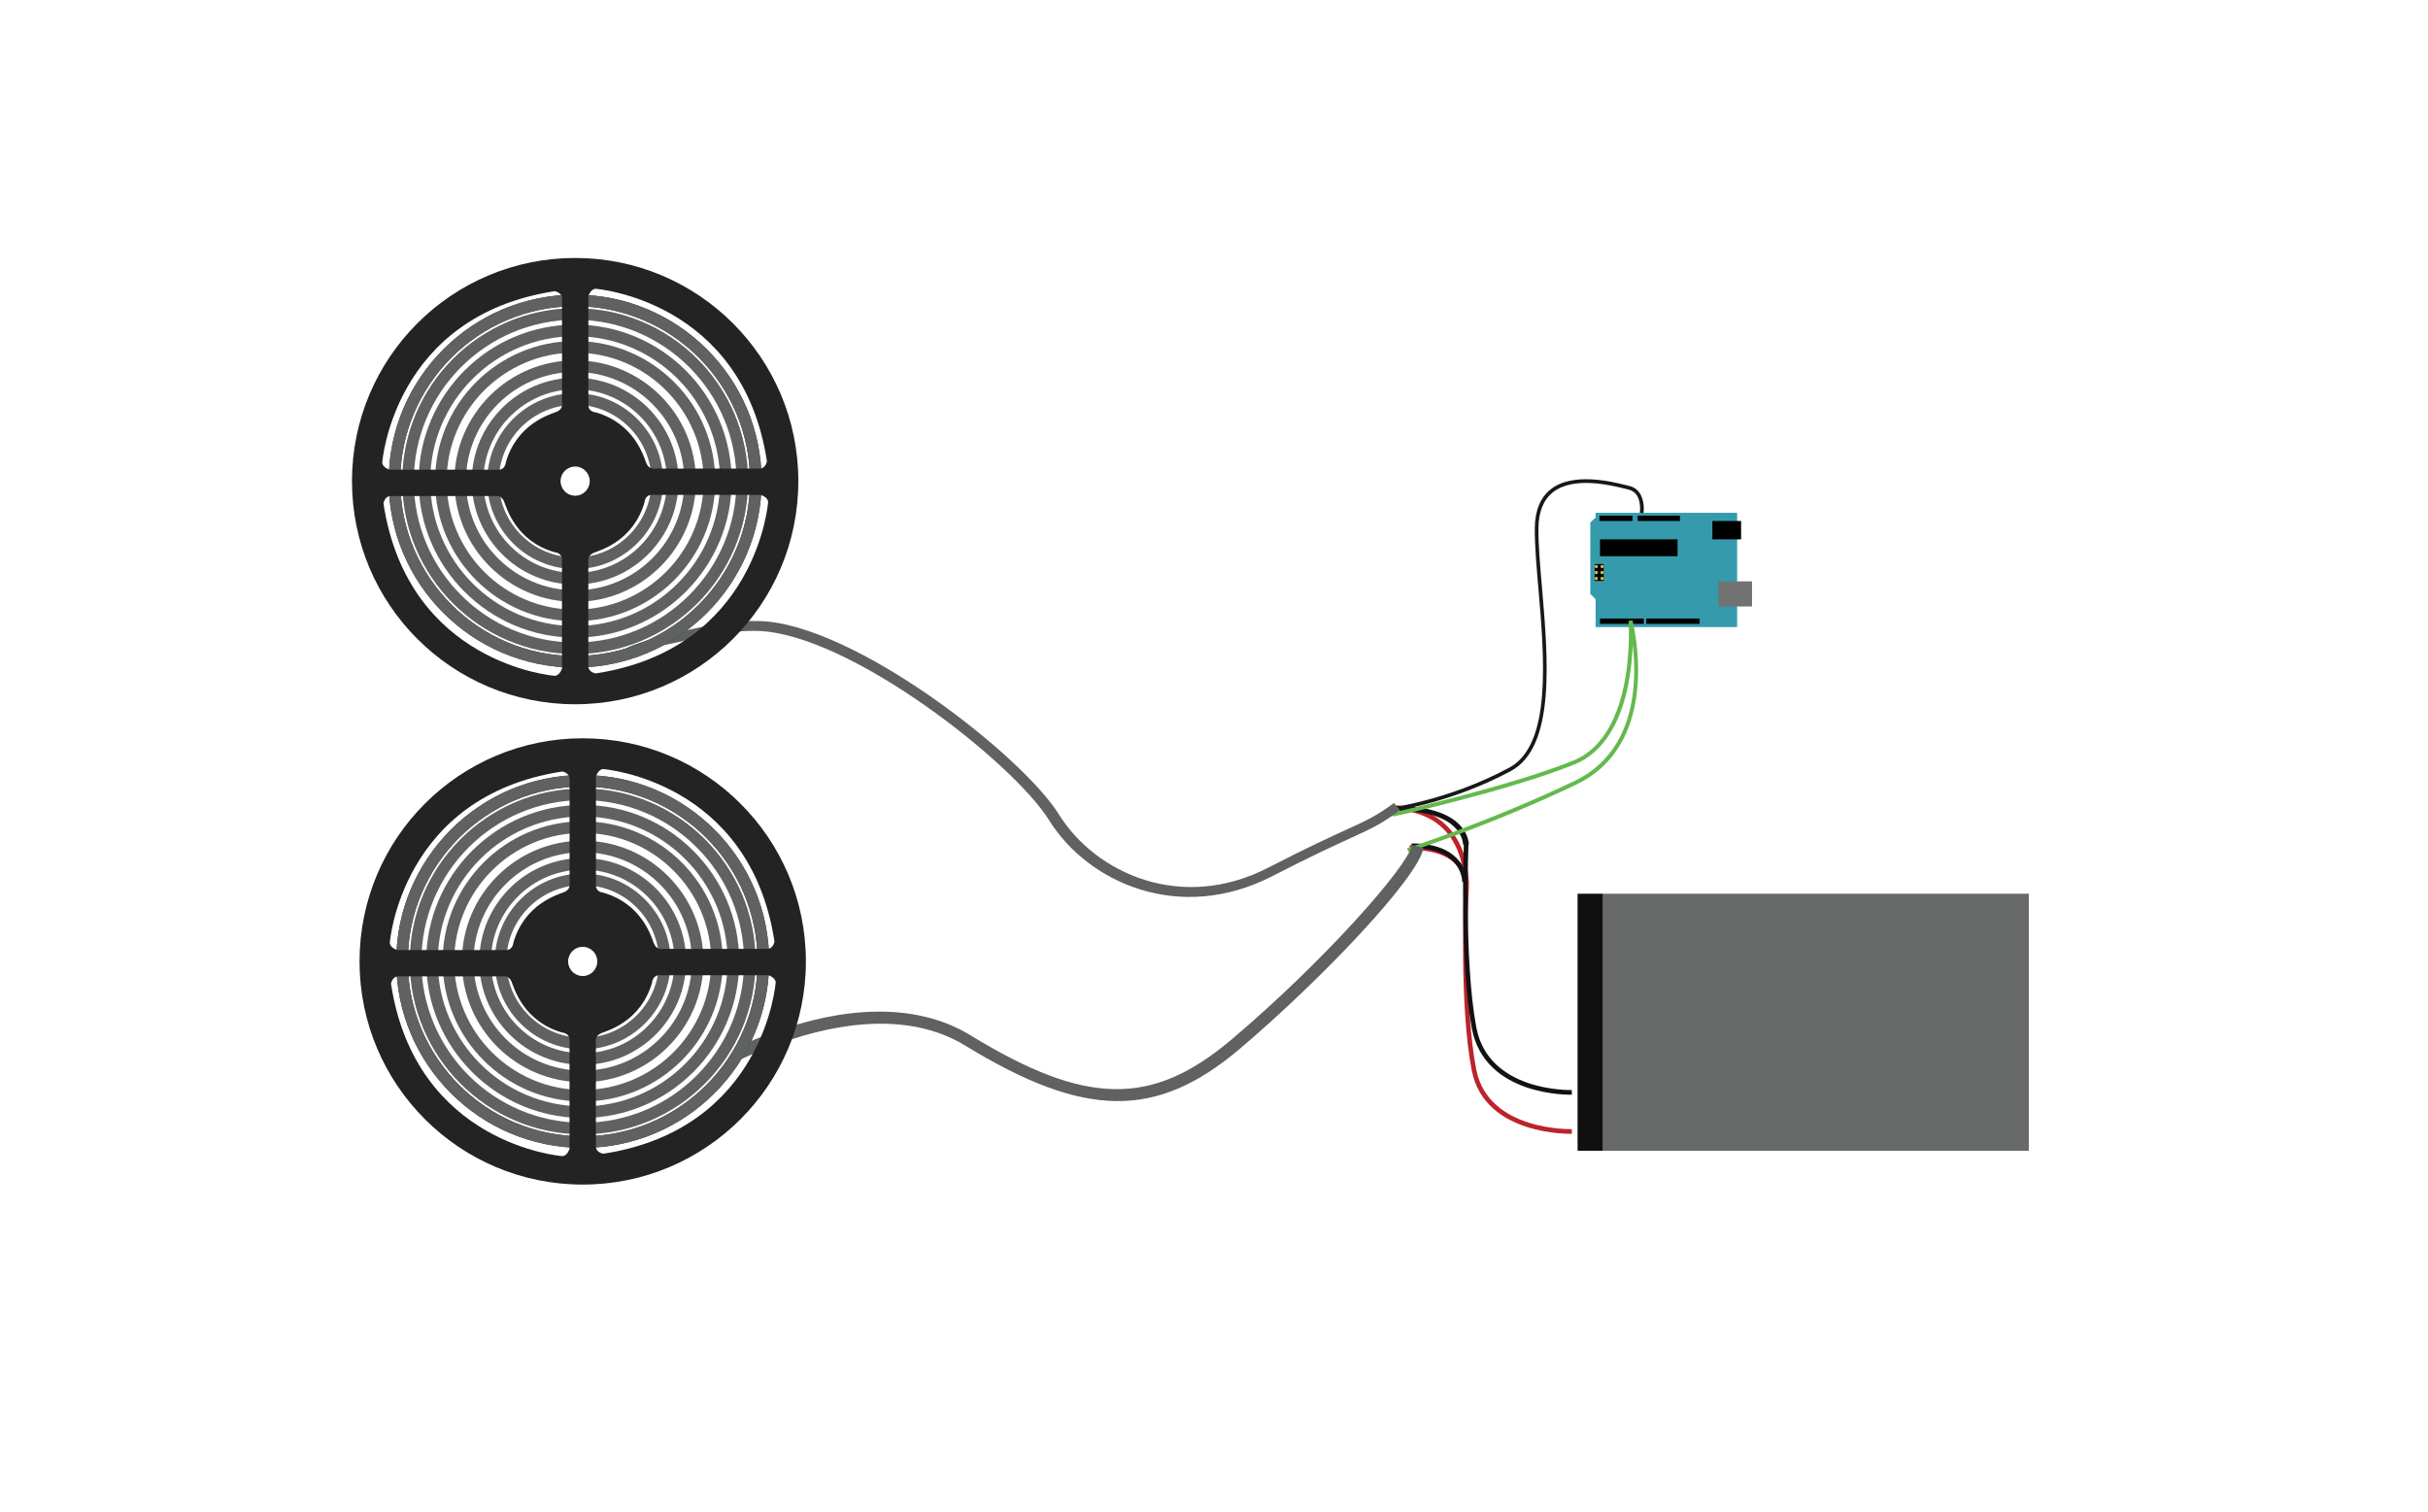 <?xml version="1.0" encoding="utf-8"?>
<!-- Generator: Adobe Illustrator 16.0.3, SVG Export Plug-In . SVG Version: 6.00 Build 0)  -->
<!DOCTYPE svg PUBLIC "-//W3C//DTD SVG 1.1//EN" "http://www.w3.org/Graphics/SVG/1.1/DTD/svg11.dtd">
<svg version="1.1" id="Layer_1" xmlns="http://www.w3.org/2000/svg" xmlns:xlink="http://www.w3.org/1999/xlink" x="0px" y="0px"
	 width="209.465px" height="130.475px" viewBox="0 0 209.465 130.475" enable-background="new 0 0 209.465 130.475"
	 xml:space="preserve">
<g>
	<rect x="138.292" y="77.11" fill="#686969" width="36.735" height="22.179"/>
	<rect x="136.1" y="77.11" fill="#0F100F" width="2.192" height="22.179"/>
	<g>
		<polygon fill="#359BAC" points="137.654,44.66 137.197,45.076 137.197,51.242 137.654,51.701 137.654,54.105 149.863,54.105 
			149.863,44.244 137.654,44.244 		"/>
		<rect x="138.032" y="46.535" width="6.691" height="1.457"/>
		<rect x="137.579" y="48.666" width="0.771" height="1.459"/>
		<rect x="148.254" y="50.16" fill="#727273" width="2.896" height="2.166"/>
		<rect x="147.729" y="44.951" width="2.477" height="1.584"/>
		<rect x="138.032" y="53.367" width="3.778" height="0.459"/>
		<rect x="137.985" y="44.492" width="2.852" height="0.459"/>
		<rect x="142.021" y="53.367" width="4.608" height="0.459"/>
		<rect x="141.285" y="44.492" width="3.643" height="0.459"/>
		<g>
			<ellipse fill="#DABA39" cx="137.715" cy="48.879" rx="0.137" ry="0.143"/>
			<ellipse fill="#DABA39" cx="138.212" cy="48.879" rx="0.137" ry="0.143"/>
			<circle fill="#DABA39" cx="137.715" cy="49.396" r="0.142"/>
			<circle fill="#DABA39" cx="137.715" cy="49.911" r="0.142"/>
			<circle fill="#DABA39" cx="138.212" cy="49.396" r="0.142"/>
			<circle fill="#DABA39" cx="138.212" cy="49.911" r="0.142"/>
		</g>
	</g>
	<g>
		<path fill="#BC232B" d="M135.611,97.825c-0.075,0.002-7.518,0.199-8.636-5.439c-1.09-5.497-0.684-15.176-0.68-15.273
			c0.005-0.043,0.315-3.105-1.427-5.217c-1.008-1.221-2.507-1.896-4.457-2.01l0.022-0.406c2.064,0.12,3.659,0.846,4.74,2.156
			c1.852,2.246,1.531,5.377,1.518,5.51c-0.004,0.082-0.408,9.713,0.672,15.159c1.052,5.301,8.162,5.116,8.233,5.114L135.611,97.825z
			"/>
		<path fill="#BC232B" d="M126.713,76.241c0,0.012-0.001,0.019-0.001,0.021l-0.396-0.012c0.001-0.005,0.012-0.895-0.733-1.674
			c-0.798-0.834-2.134-1.254-3.97-1.248l-0.001-0.406c1.954-0.008,3.388,0.457,4.263,1.379
			C126.678,75.148,126.713,76.087,126.713,76.241z"/>
		<g>
			<path fill="#121212" d="M135.612,94.451c-0.075,0.003-7.521,0.211-8.638-5.731c-1.089-5.795-0.683-16.002-0.679-16.105
				l0.397,0.018c-0.005,0.102-0.409,10.264,0.672,16.012c1.052,5.599,8.161,5.403,8.232,5.401L135.612,94.451z"/>
			<path fill="#121212" d="M126.713,72.867c0,0.013-0.001,0.019-0.001,0.021l-0.494-0.012c0.001-0.004,0.015-0.893-0.913-1.673
				c-0.993-0.835-2.656-1.255-4.941-1.249l-0.002-0.405c2.433-0.007,4.218,0.457,5.307,1.378
				C126.67,71.774,126.713,72.714,126.713,72.867z"/>
			<path fill="#121212" d="M126.545,76.091c0,0.012,0,0.018,0,0.021l-0.396-0.013c-0.002-0.01,0.013-0.952-0.754-1.752
				c-0.748-0.782-1.964-1.175-3.614-1.169l-0.002-0.407c1.768-0.007,3.082,0.431,3.907,1.298
				C126.511,74.938,126.545,75.931,126.545,76.091z"/>
		</g>
	</g>
	<g>
		<path fill="#64B94D" d="M141.324,57.824c0,3.352-0.934,7.773-5.366,9.884c-7.5,3.575-14.396,5.779-14.465,5.801l-0.101-0.334
			c0.068-0.021,6.943-2.22,14.421-5.783c5.336-2.542,5.414-8.589,5.041-11.761c-0.032,0.912-0.123,2.042-0.342,3.218
			c-0.684,3.687-2.299,6.143-4.672,7.104c-5.611,2.268-15.55,4.479-15.649,4.5l-0.072-0.342c0.1-0.021,10.011-2.227,15.597-4.484
			c5.479-2.215,4.786-11.954,4.779-12.05l0.334-0.062C140.84,53.559,141.324,55.414,141.324,57.824z"/>
	</g>
	<path fill="#191818" d="M141.81,43.877c0,0.15-0.011,0.289-0.028,0.409l-0.311-0.048c0.01-0.07,0.234-1.708-0.977-1.997
		l-0.257-0.063c-1.227-0.306-4.487-1.12-6.276,0.302c-0.807,0.641-1.223,1.677-1.238,3.082c-0.017,1.409,0.142,3.245,0.31,5.192
		c0.522,6.096,1.175,13.684-2.677,15.762c-4.954,2.672-9.758,3.389-9.806,3.395l-0.044-0.318c0.048-0.008,4.8-0.717,9.703-3.363
		c3.666-1.976,3.025-9.445,2.51-15.447c-0.168-1.954-0.326-3.802-0.311-5.224c0.017-1.506,0.474-2.627,1.359-3.333
		c1.908-1.516,5.276-0.676,6.545-0.36l0.252,0.062C141.556,42.164,141.81,43.152,141.81,43.877z"/>
	<path fill="#606161" d="M120.787,69.909c-1.639,1.199-2.459,1.574-4.254,2.395c-1.414,0.645-3.349,1.529-6.762,3.286
		c-8.008,4.122-15.908,0.584-19.277-4.839C87.411,65.79,73.248,54.66,65.366,54.436c-1.766-0.05-3.848,0.261-6.007,0.769
		c-7.175,1.689-7.272,0.831-0.023-0.849c2.211-0.512,4.357-0.824,6.206-0.772c8.12,0.231,22.651,11.603,25.802,16.67
		c3.174,5.108,10.58,8.462,18.056,4.612c3.438-1.77,5.468-2.697,6.812-3.31c1.772-0.81,2.506-1.146,4.048-2.273L120.787,69.909z"/>
	<path fill="#606161" d="M122.807,73.173c-0.481,2.603-8.921,11.453-15.863,17.33c-7.186,6.08-13.377,6.008-23.661-0.283
		c-6.176-3.776-14.4-1.117-19.306,1.145c-1.944,1.797-1.194-0.078-0.204-1.1c1.147-0.52,2.461-1.055,3.888-1.527
		c6.409-2.125,11.966-1.92,16.071,0.591c9.958,6.089,15.645,6.176,22.54,0.339c7.812-6.611,15.201-14.89,15.549-16.776
		L122.807,73.173z"/>
	<path fill="#606161" d="M57.856,82.951c0,4.184-3.403,7.586-7.586,7.586s-7.586-3.402-7.586-7.586c0-4.183,3.403-7.585,7.586-7.585
		S57.856,78.769,57.856,82.951z M43.685,82.951c0,3.632,2.955,6.586,6.586,6.586s6.586-2.954,6.586-6.586
		c0-3.631-2.955-6.585-6.586-6.585S43.685,79.32,43.685,82.951z"/>
	<path fill="#606161" d="M59.19,82.951c0,4.919-4.001,8.92-8.92,8.92s-8.92-4.001-8.92-8.92c0-4.918,4.001-8.919,8.92-8.919
		S59.19,78.033,59.19,82.951z M42.351,82.951c0,4.367,3.553,7.92,7.92,7.92s7.92-3.553,7.92-7.92c0-4.366-3.553-7.919-7.92-7.919
		S42.351,78.585,42.351,82.951z"/>
	<path fill="#606161" d="M60.69,82.951c0,5.746-4.674,10.42-10.42,10.42s-10.42-4.674-10.42-10.42
		c0-5.745,4.674-10.419,10.42-10.419S60.69,77.206,60.69,82.951z M40.851,82.951c0,5.195,4.226,9.42,9.42,9.42s9.42-4.225,9.42-9.42
		c0-5.194-4.226-9.419-9.42-9.419S40.851,77.757,40.851,82.951z"/>
	<path fill="#606161" d="M62.357,82.951c0,6.665-5.422,12.087-12.086,12.087s-12.086-5.422-12.086-12.087
		c0-6.664,5.422-12.086,12.086-12.086S62.357,76.287,62.357,82.951z M39.184,82.951c0,6.113,4.973,11.087,11.086,11.087
		s11.086-4.974,11.086-11.087c0-6.112-4.973-11.086-11.086-11.086S39.184,76.839,39.184,82.951z"/>
	<path fill="#606161" d="M63.773,82.951c0,7.445-6.058,13.504-13.503,13.504s-13.503-6.059-13.503-13.504
		c0-7.444,6.058-13.503,13.503-13.503S63.773,75.507,63.773,82.951z M37.768,82.951c0,6.895,5.609,12.504,12.503,12.504
		s12.503-5.609,12.503-12.504c0-6.894-5.609-12.503-12.503-12.503S37.768,76.058,37.768,82.951z"/>
	<path fill="#606161" d="M65.19,82.951c0,8.228-6.693,14.92-14.92,14.92s-14.92-6.692-14.92-14.92
		c0-8.227,6.693-14.919,14.92-14.919S65.19,74.725,65.19,82.951z M36.351,82.951c0,7.676,6.245,13.92,13.92,13.92
		s13.92-6.244,13.92-13.92c0-7.675-6.245-13.919-13.92-13.919S36.351,75.276,36.351,82.951z"/>
	<path fill="#232323" d="M66.357,82.951c0,8.871-7.216,16.087-16.086,16.087s-16.087-7.216-16.087-16.087
		c0-8.87,7.216-16.086,16.086-16.086S66.357,74.081,66.357,82.951z M35.184,82.951c0,8.319,6.768,15.087,15.086,15.087
		s15.086-6.768,15.086-15.087c0-8.318-6.768-15.086-15.086-15.086S35.184,74.633,35.184,82.951z"/>
	<path fill="#606161" d="M66.357,82.951c0,8.871-7.216,16.087-16.086,16.087s-16.087-7.216-16.087-16.087
		c0-8.87,7.216-16.086,16.086-16.086S66.357,74.081,66.357,82.951z M35.184,82.951c0,8.319,6.768,15.087,15.086,15.087
		s15.086-6.768,15.086-15.087c0-8.318-6.768-15.086-15.086-15.086S35.184,74.633,35.184,82.951z"/>
	<path fill="#232323" d="M31.018,82.951c0,10.634,8.621,19.253,19.253,19.253s19.253-8.619,19.253-19.253
		c0-10.633-8.621-19.252-19.253-19.252S31.018,72.318,31.018,82.951z M34.264,81.969c0,0-0.635-0.194-0.635-0.634
		c0,0,0.956-12.641,14.876-14.77c0,0,0.634,0.102,0.634,0.634v9.149c0,0,0.056,0.416-0.497,0.635
		c-0.553,0.217-3.392,1.019-4.352,4.352c0,0-0.032,0.634-0.634,0.634S34.264,81.969,34.264,81.969z M48.5,99.749
		c0,0-12.641-0.954-14.769-14.875c0,0,0.102-0.634,0.634-0.634h9.148c0,0,0.417-0.057,0.634,0.496
		c0.218,0.555,1.02,3.392,4.352,4.352c0,0,0.635,0.032,0.635,0.634c0,0.603,0,9.394,0,9.394S48.941,99.749,48.5,99.749z
		 M66.283,84.141c0,0,0.635,0.193,0.635,0.633c0,0-0.956,12.643-14.876,14.77c0,0-0.634-0.102-0.634-0.633l0-9.148
		c0,0-0.056-0.418,0.498-0.635c0.553-0.219,3.391-1.02,4.351-4.354c0,0,0.032-0.633,0.634-0.633S66.283,84.141,66.283,84.141z
		 M51.529,82.951c0,0.695-0.563,1.259-1.258,1.259s-1.258-0.563-1.258-1.259c0-0.694,0.563-1.258,1.258-1.258
		S51.529,82.257,51.529,82.951z M66.815,81.235c0,0-0.101,0.635-0.634,0.635h-9.148c0,0-0.417,0.055-0.634-0.498
		s-1.02-3.391-4.352-4.352c0,0-0.635-0.031-0.635-0.635c0-0.6,0-9.391,0-9.391s0.194-0.637,0.635-0.637
		C52.046,66.358,64.687,67.315,66.815,81.235z"/>
	<path fill="#606161" d="M57.205,41.511c0,4.183-3.403,7.586-7.586,7.586s-7.586-3.403-7.586-7.586s3.403-7.586,7.586-7.586
		S57.205,37.328,57.205,41.511z M43.033,41.511c0,3.632,2.955,6.586,6.586,6.586s6.586-2.954,6.586-6.586s-2.955-6.586-6.586-6.586
		S43.033,37.879,43.033,41.511z"/>
	<path fill="#606161" d="M58.539,41.511c0,4.919-4.001,8.92-8.92,8.92s-8.92-4.001-8.92-8.92s4.001-8.92,8.92-8.92
		S58.539,36.592,58.539,41.511z M41.699,41.511c0,4.367,3.553,7.92,7.92,7.92s7.92-3.553,7.92-7.92s-3.553-7.92-7.92-7.92
		S41.699,37.144,41.699,41.511z"/>
	<path fill="#606161" d="M60.039,41.511c0,5.745-4.674,10.42-10.42,10.42s-10.42-4.675-10.42-10.42s4.674-10.42,10.42-10.42
		S60.039,35.766,60.039,41.511z M40.199,41.511c0,5.194,4.226,9.42,9.42,9.42s9.42-4.226,9.42-9.42s-4.226-9.42-9.42-9.42
		S40.199,36.316,40.199,41.511z"/>
	<path fill="#606161" d="M61.705,41.511c0,6.665-5.422,12.087-12.086,12.087s-12.086-5.422-12.086-12.087
		s5.422-12.087,12.086-12.087S61.705,34.846,61.705,41.511z M38.532,41.511c0,6.113,4.973,11.087,11.086,11.087
		s11.086-4.974,11.086-11.087s-4.973-11.087-11.086-11.087S38.532,35.397,38.532,41.511z"/>
	<path fill="#606161" d="M63.122,41.511c0,7.445-6.058,13.503-13.503,13.503s-13.503-6.058-13.503-13.503
		s6.058-13.503,13.503-13.503S63.122,34.065,63.122,41.511z M37.116,41.511c0,6.894,5.609,12.503,12.503,12.503
		s12.503-5.609,12.503-12.503s-5.609-12.503-12.503-12.503S37.116,34.617,37.116,41.511z"/>
	<path fill="#606161" d="M64.539,41.511c0,8.228-6.693,14.92-14.92,14.92s-14.92-6.692-14.92-14.92s6.693-14.92,14.92-14.92
		S64.539,33.283,64.539,41.511z M35.699,41.511c0,7.675,6.245,13.92,13.92,13.92s13.92-6.245,13.92-13.92s-6.245-13.92-13.92-13.92
		S35.699,33.836,35.699,41.511z"/>
	<path fill="#232323" d="M65.705,41.511c0,8.87-7.216,16.087-16.086,16.087s-16.086-7.217-16.086-16.087s7.216-16.087,16.086-16.087
		S65.705,32.641,65.705,41.511z M34.532,41.511c0,8.319,6.768,15.087,15.086,15.087s15.086-6.768,15.086-15.087
		s-6.768-15.087-15.086-15.087S34.532,33.191,34.532,41.511z"/>
	<path fill="#606161" d="M65.705,41.511c0,8.87-7.216,16.087-16.086,16.087s-16.086-7.217-16.086-16.087s7.216-16.087,16.086-16.087
		S65.705,32.641,65.705,41.511z M34.532,41.511c0,8.319,6.768,15.087,15.086,15.087s15.086-6.768,15.086-15.087
		s-6.768-15.087-15.086-15.087S34.532,33.191,34.532,41.511z"/>
	<path fill="#232323" d="M30.366,41.511c0,10.634,8.62,19.252,19.253,19.252s19.253-8.618,19.253-19.252s-8.62-19.253-19.253-19.253
		S30.366,30.877,30.366,41.511z M33.612,40.527c0,0-0.635-0.194-0.635-0.634c0,0,0.956-12.641,14.876-14.769
		c0,0,0.634,0.102,0.634,0.633v9.149c0,0,0.056,0.417-0.497,0.635s-3.392,1.019-4.352,4.352c0,0-0.032,0.634-0.634,0.634
		S33.612,40.527,33.612,40.527z M47.849,58.308c0,0-12.641-0.954-14.769-14.874c0,0,0.102-0.635,0.634-0.635h9.148
		c0,0,0.417-0.056,0.634,0.496c0.218,0.555,1.02,3.393,4.352,4.352c0,0,0.635,0.033,0.635,0.635s0,9.394,0,9.394
		S48.289,58.308,47.849,58.308z M65.631,42.699c0,0,0.635,0.193,0.635,0.634c0,0-0.956,12.642-14.876,14.77
		c0,0-0.634-0.102-0.634-0.634V48.32c0,0-0.056-0.418,0.498-0.635c0.553-0.218,3.391-1.02,4.351-4.353c0,0,0.032-0.634,0.634-0.634
		S65.631,42.699,65.631,42.699z M50.877,41.511c0,0.694-0.563,1.259-1.258,1.259s-1.258-0.564-1.258-1.259s0.563-1.259,1.258-1.259
		S50.877,40.816,50.877,41.511z M66.163,39.794c0,0-0.101,0.635-0.634,0.635H56.38c0,0-0.417,0.056-0.634-0.497
		c-0.217-0.554-1.02-3.392-4.352-4.353c0,0-0.635-0.031-0.635-0.634c0-0.601,0-9.392,0-9.392s0.194-0.636,0.635-0.636
		C51.394,24.918,64.035,25.875,66.163,39.794z"/>
</g>
</svg>
